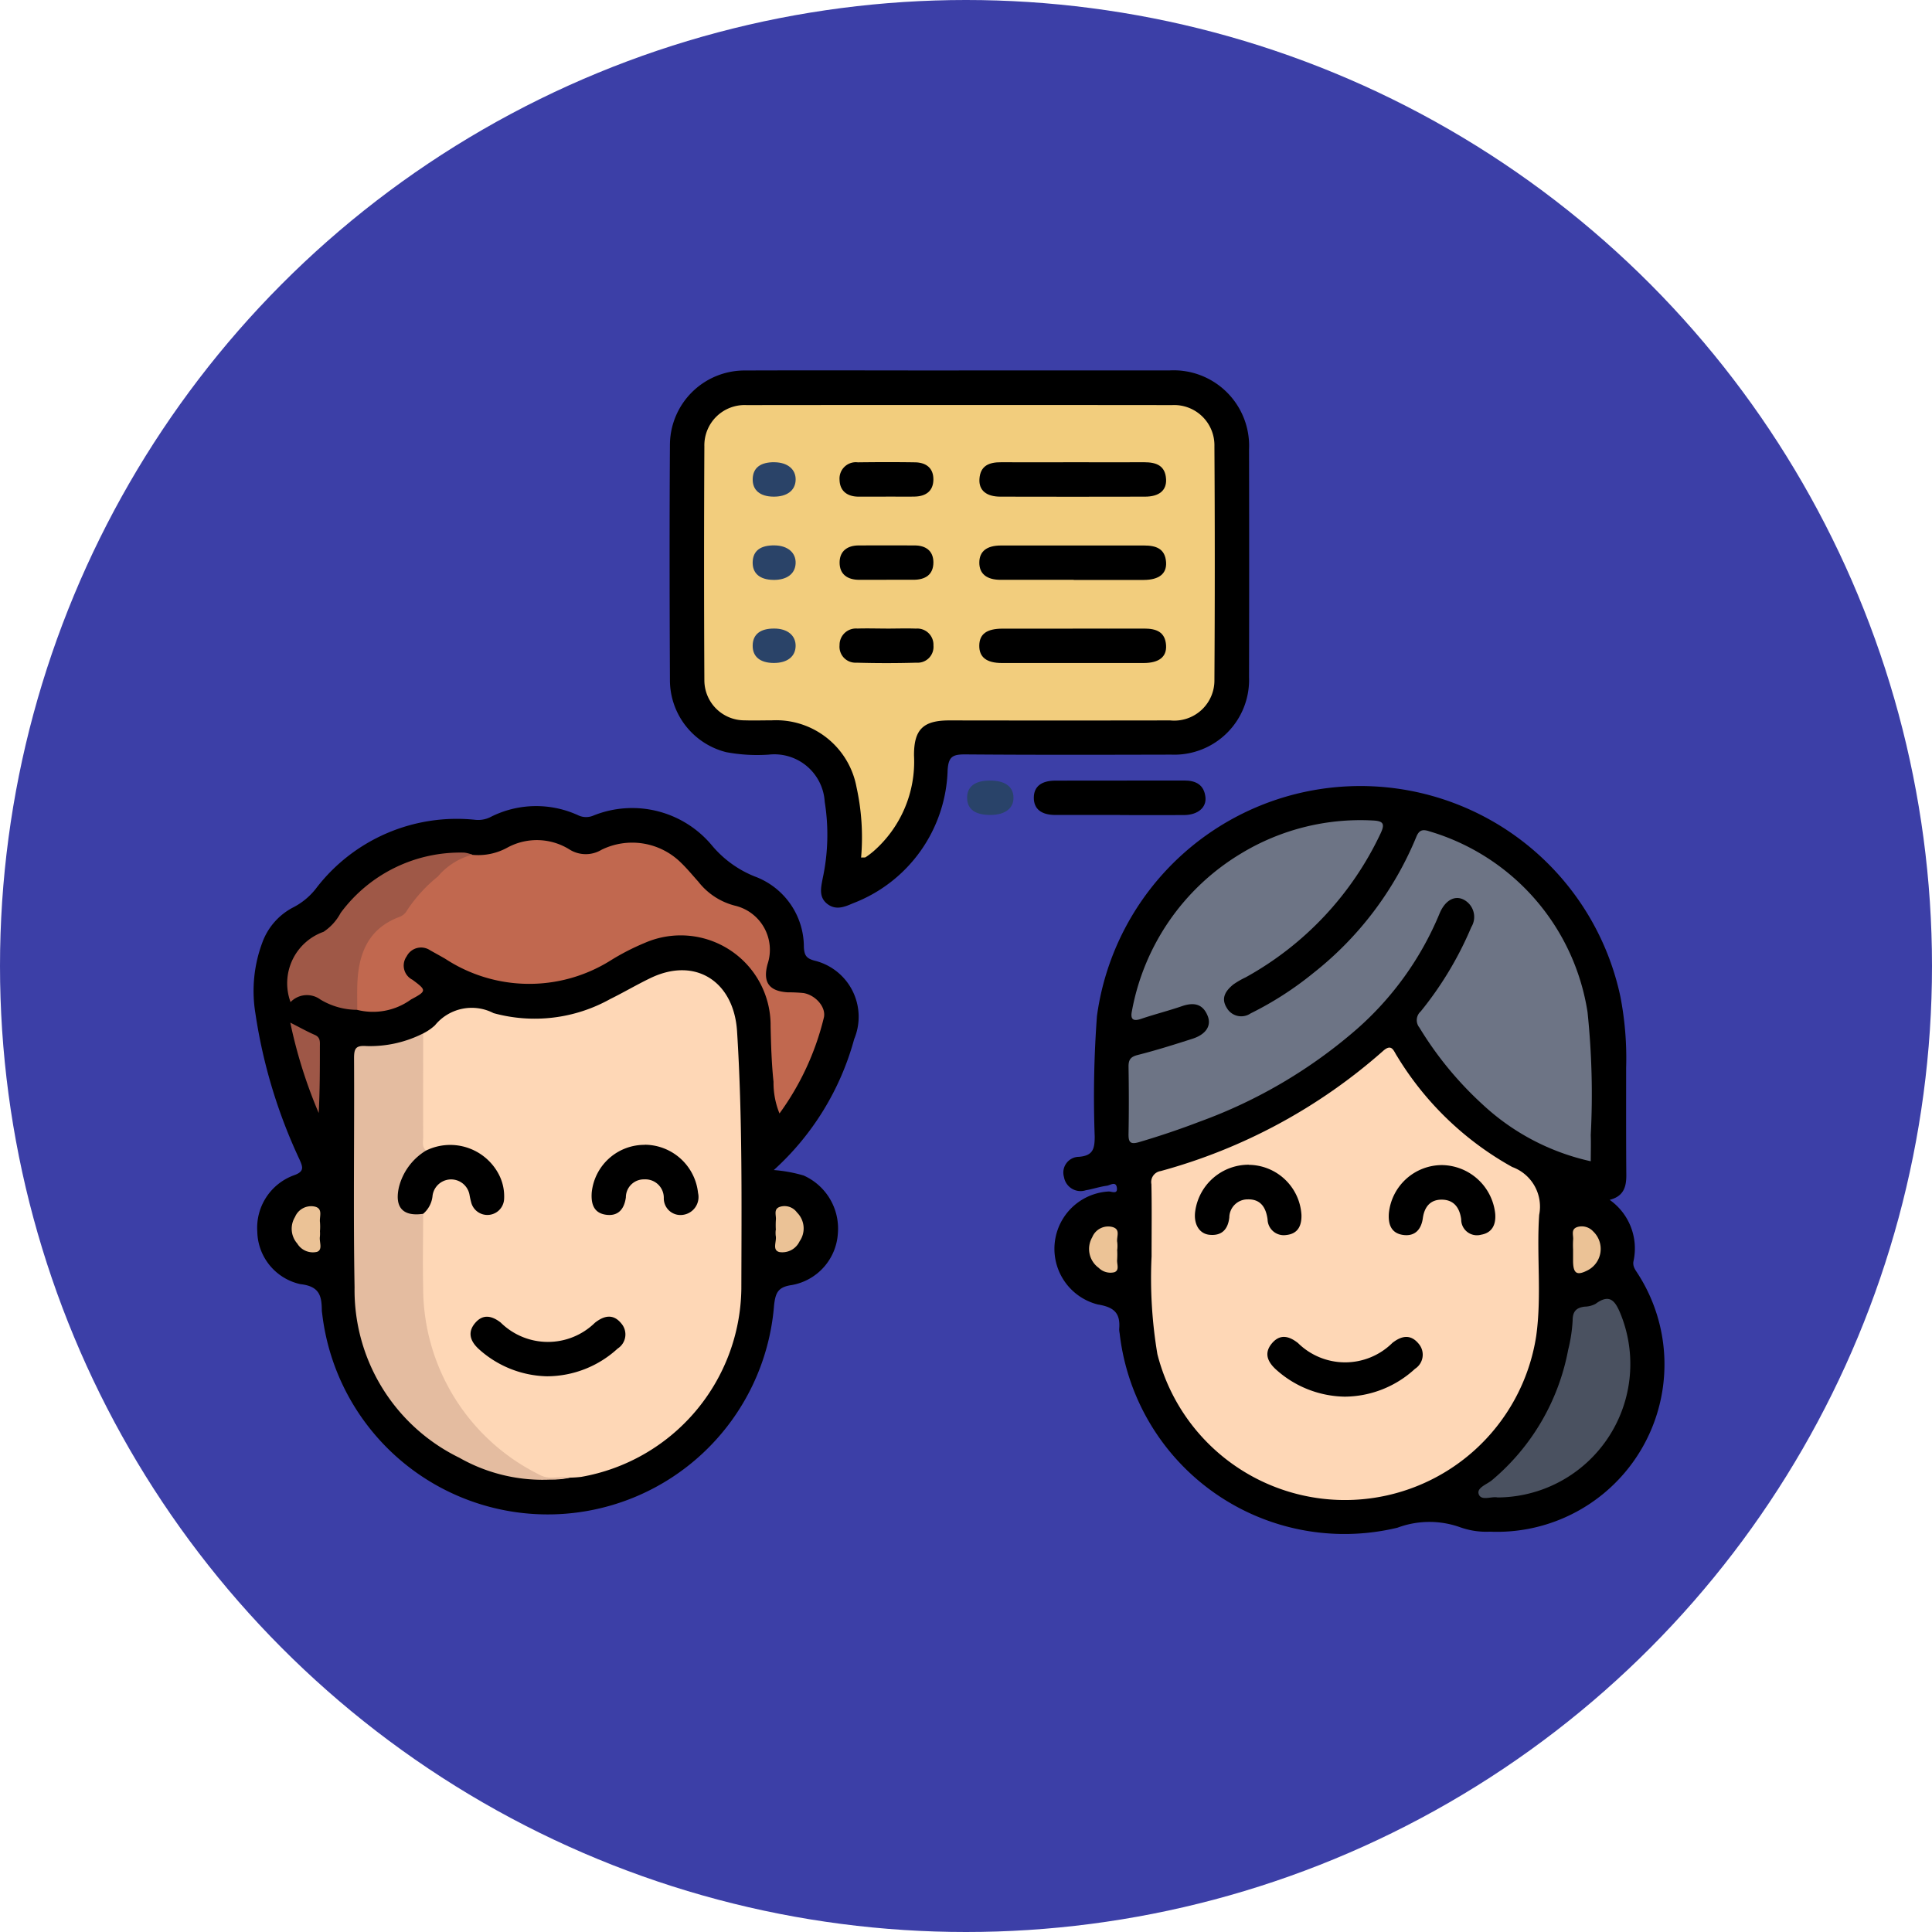 <svg xmlns="http://www.w3.org/2000/svg" xmlns:xlink="http://www.w3.org/1999/xlink" width="86" height="86" viewBox="0 0 86 86">
  <defs>
    <clipPath id="clip-path">
      <rect id="Rectángulo_338940" data-name="Rectángulo 338940" width="62.843" height="51.808" fill="none"/>
    </clipPath>
  </defs>
  <g id="Grupo_984053" data-name="Grupo 984053" transform="translate(-12296 9652)">
    <circle id="Elipse_4900" data-name="Elipse 4900" cx="43" cy="43" r="43" transform="translate(12296 -9652)" fill="#3c3fa7"/>
    <g id="Grupo_984052" data-name="Grupo 984052" transform="translate(12307.297 -9635.511)">
      <g id="Grupo_984051" data-name="Grupo 984051" clip-path="url(#clip-path)">
        <path id="Trazado_212052" data-name="Trazado 212052" d="M120.176,67.988a2.646,2.646,0,0,1,1.062,2.722c-.051.243.087.4.2.58a7.454,7.454,0,0,1-6.592,11.468,3.463,3.463,0,0,1-1.315-.193,4.063,4.063,0,0,0-2.8.016,10.073,10.073,0,0,1-12.368-8.654,1,1,0,0,1-.02-.19c.059-.7-.214-.972-.953-1.093a2.555,2.555,0,0,1,.477-5.028c.133-.01.408.144.374-.156-.037-.326-.3-.119-.452-.1-.314.041-.619.149-.931.2a.748.748,0,0,1-.972-.588.7.7,0,0,1,.667-.9c.635-.052.7-.368.7-.912a48.691,48.691,0,0,1,.1-5.352,11.833,11.833,0,0,1,23.3-.867,14.39,14.39,0,0,1,.256,3.17c0,1.595-.005,3.189.008,4.785,0,.52-.12.93-.735,1.09" transform="translate(-59.821 -31.067)"/>
        <path id="Trazado_212053" data-name="Trazado 212053" d="M23.143,68.159a6.4,6.4,0,0,1,1.333.243A2.586,2.586,0,0,1,26,70.97a2.492,2.492,0,0,1-2.04,2.306c-.614.087-.734.324-.8.895a10.107,10.107,0,0,1-20.11.423c-.007-.063-.02-.127-.021-.19-.008-.644-.1-1.072-.959-1.167A2.443,2.443,0,0,1,.156,70.9a2.487,2.487,0,0,1,1.609-2.5c.507-.172.419-.375.266-.721a23.394,23.394,0,0,1-1.96-6.5,6.155,6.155,0,0,1,.305-3.136,2.864,2.864,0,0,1,1.4-1.587,3.049,3.049,0,0,0,1.039-.89,7.885,7.885,0,0,1,7.019-3,1.234,1.234,0,0,0,.674-.106,4.482,4.482,0,0,1,3.938-.09.818.818,0,0,0,.661.014A4.617,4.617,0,0,1,20.386,53.7a4.8,4.8,0,0,0,1.907,1.388,3.344,3.344,0,0,1,2.193,3.157c.023.362.114.491.461.589a2.572,2.572,0,0,1,1.779,3.494,12.168,12.168,0,0,1-3.584,5.836" transform="translate(0 -32.565)"/>
        <path id="Trazado_212054" data-name="Trazado 212054" d="M62.459,0q4.688,0,9.376,0a3.36,3.36,0,0,1,3.539,3.512q.011,5.07,0,10.141a3.33,3.33,0,0,1-3.463,3.449c-3.061.007-6.123.015-9.185-.01-.545,0-.731.1-.769.7a6.546,6.546,0,0,1-4.22,5.93c-.37.162-.763.322-1.143.02s-.274-.726-.2-1.121a9.231,9.231,0,0,0,.092-3.419,2.245,2.245,0,0,0-2.49-2.1,7.455,7.455,0,0,1-1.9-.111,3.31,3.31,0,0,1-2.5-3.164c-.016-3.507-.023-7.016,0-10.524a3.323,3.323,0,0,1,3.357-3.3c3.168-.012,6.336,0,9.5,0" transform="translate(-31.072 0)"/>
        <path id="Trazado_212055" data-name="Trazado 212055" d="M96.848,50.432c-.957,0-1.914,0-2.871,0-.635,0-.961-.272-.961-.765s.326-.762.961-.764c1.914,0,3.829,0,5.742-.005.523,0,.875.2.936.738.053.466-.339.79-.935.8-.957.008-1.914,0-2.871,0" transform="translate(-58.294 -30.644)"/>
        <path id="Trazado_212056" data-name="Trazado 212056" d="M86.1,50.437c-.681,0-1.031-.251-1.04-.752s.337-.778,1.011-.78,1.043.268,1.053.751-.37.779-1.024.781" transform="translate(-53.307 -30.649)" fill="#294369"/>
        <path id="Trazado_212057" data-name="Trazado 212057" d="M107.042,90.021c0-1.19.014-2.19-.008-3.189a.493.493,0,0,1,.409-.582,24.754,24.754,0,0,0,9.888-5.334c.408-.374.482-.013.633.21a13.86,13.86,0,0,0,5.131,4.942,1.877,1.877,0,0,1,1.2,2.132c-.122,1.8.121,3.613-.135,5.411a8.614,8.614,0,0,1-16.86.785,20.391,20.391,0,0,1-.257-4.377" transform="translate(-67.078 -50.61)" fill="#fed7b6"/>
        <path id="Trazado_212058" data-name="Trazado 212058" d="M124.874,68.821a10.311,10.311,0,0,1-4.8-2.519,15.588,15.588,0,0,1-2.822-3.431.52.52,0,0,1,.058-.717,15.488,15.488,0,0,0,2.252-3.752.867.867,0,0,0-.357-1.234c-.4-.189-.821.051-1.061.641a13.946,13.946,0,0,1-3.68,5.134,22.152,22.152,0,0,1-6.983,4.113q-1.337.513-2.711.916c-.392.114-.471,0-.465-.371.019-1,.016-2,0-3,0-.309.1-.43.408-.509.821-.208,1.63-.463,2.437-.722.6-.193.853-.578.679-1.014-.219-.551-.626-.616-1.147-.437-.6.207-1.219.361-1.821.566-.37.127-.477,0-.406-.345a10.348,10.348,0,0,1,4.853-7.013,10.242,10.242,0,0,1,5.835-1.475c.5.018.594.136.375.592a14.244,14.244,0,0,1-6,6.392,3.727,3.727,0,0,0-.55.318c-.332.273-.568.6-.289,1.043a.74.74,0,0,0,1.06.244,14.8,14.8,0,0,0,2.779-1.786,14.972,14.972,0,0,0,4.6-6.079c.124-.3.278-.343.589-.237a9.984,9.984,0,0,1,7.03,8.047,35.161,35.161,0,0,1,.143,5.472c.013.377,0,.756,0,1.16" transform="translate(-65.367 -33.62)" fill="#6d7485"/>
        <path id="Trazado_212059" data-name="Trazado 212059" d="M146.884,119.553c-.261-.062-.723.169-.838-.141-.109-.292.37-.443.589-.629a9.966,9.966,0,0,0,3.39-5.8,6.934,6.934,0,0,0,.2-1.308c0-.409.165-.57.536-.616a1.057,1.057,0,0,0,.487-.126c.647-.48.884-.1,1.114.46a5.94,5.94,0,0,1-5.477,8.16" transform="translate(-91.518 -69.385)" fill="#4a5160"/>
        <path id="Trazado_212060" data-name="Trazado 212060" d="M100.841,103.1a3.524,3.524,0,0,1,0,.444c-.025.2.121.471-.122.567a.743.743,0,0,1-.7-.195,1.038,1.038,0,0,1-.289-1.36.767.767,0,0,1,.882-.462c.411.1.182.45.234.689a1.52,1.52,0,0,1,0,.317" transform="translate(-62.409 -63.969)" fill="#ecc396"/>
        <path id="Trazado_212061" data-name="Trazado 212061" d="M157.309,103.109a3.623,3.623,0,0,1,0-.441c.026-.207-.125-.488.207-.583a.689.689,0,0,1,.689.205,1.072,1.072,0,0,1-.225,1.715c-.5.264-.666.165-.673-.391,0-.168,0-.336,0-.5" transform="translate(-98.581 -63.961)" fill="#ebc296"/>
        <path id="Trazado_212062" data-name="Trazado 212062" d="M19.856,74.336a2.287,2.287,0,0,0,.522-.359,2.111,2.111,0,0,1,2.607-.542,6.9,6.9,0,0,0,5.188-.624c.61-.3,1.195-.648,1.807-.941,2-.957,3.705.163,3.845,2.372.242,3.824.2,7.648.191,11.473a8.62,8.62,0,0,1-7.127,8.363,5,5,0,0,1-.508.034c-1.375.33-2.369-.417-3.3-1.227a9.361,9.361,0,0,1-3.4-7.436,22.578,22.578,0,0,1,.061-3.044,10.124,10.124,0,0,0,.405-.931.981.981,0,0,1,.971-.774.992.992,0,0,1,.956.795,1.835,1.835,0,0,0,.133.357.538.538,0,0,0,.614.344.547.547,0,0,0,.432-.555,2.119,2.119,0,0,0-2.553-2.12c-.3.06-.6.267-.9-.008a1.205,1.205,0,0,1-.143-.671q-.013-1.894,0-3.79a1.122,1.122,0,0,1,.2-.714" transform="translate(-12.313 -44.826)" fill="#fed7b6"/>
        <path id="Trazado_212063" data-name="Trazado 212063" d="M17.1,56.66a2.693,2.693,0,0,0,1.582-.331,2.743,2.743,0,0,1,2.744.091,1.362,1.362,0,0,0,1.43.015,3.09,3.09,0,0,1,3.538.578c.275.264.517.562.773.846a3,3,0,0,0,1.659,1.072,2.018,2.018,0,0,1,1.421,2.59c-.221.812.063,1.209.9,1.26a6.8,6.8,0,0,1,.7.032c.544.091,1.041.655.895,1.133a12.064,12.064,0,0,1-1.965,4.227,3.622,3.622,0,0,1-.266-1.408c-.086-.822-.112-1.652-.13-2.48a4,4,0,0,0-5.595-3.707,10.489,10.489,0,0,0-1.528.785,6.819,6.819,0,0,1-7.362-.077c-.221-.127-.445-.25-.667-.374a.72.72,0,0,0-1.047.266.707.707,0,0,0,.258,1.044c.627.467.645.5-.065.877a2.881,2.881,0,0,1-2.4.462,3.513,3.513,0,0,1,1.453-4.135,2.67,2.67,0,0,0,.907-.758,8.9,8.9,0,0,1,1.886-1.782.9.9,0,0,1,.877-.23" transform="translate(-7.376 -35.098)" fill="#c1684f"/>
        <path id="Trazado_212064" data-name="Trazado 212064" d="M15.026,87.085c0,1.082-.025,2.165,0,3.246a9.278,9.278,0,0,0,5.21,8.385c.414.226.88.029,1.315.113a7.511,7.511,0,0,1-4.917-.886,8.3,8.3,0,0,1-4.662-7.578c-.06-3.4-.005-6.807-.023-10.21,0-.442.086-.57.557-.536a5.232,5.232,0,0,0,2.521-.564c0,1.541-.005,3.083,0,4.624,0,.2-.069.429.129.591.038.265-.2.35-.338.485a2.475,2.475,0,0,0-.69,1.108c-.194.664-.008.974.677,1.121a.361.361,0,0,1,.221.1" transform="translate(-7.486 -49.544)" fill="#e4bca0"/>
        <path id="Trazado_212065" data-name="Trazado 212065" d="M12.279,57.6a3.006,3.006,0,0,0-1.527.966,6.606,6.606,0,0,0-1.369,1.5.639.639,0,0,1-.323.293c-1.463.538-1.871,1.718-1.9,3.125-.008.34,0,.68,0,1.02a3.185,3.185,0,0,1-1.636-.455,1.012,1.012,0,0,0-1.334.111,2.429,2.429,0,0,1,1.47-3.129,2.31,2.31,0,0,0,.76-.84,6.612,6.612,0,0,1,5.5-2.685,1.369,1.369,0,0,1,.36.093" transform="translate(-2.554 -36.042)" fill="#9f5847"/>
        <path id="Trazado_212066" data-name="Trazado 212066" d="M4.354,77.773c.427.216.753.4,1.094.547.262.116.222.331.223.538,0,.975,0,1.95-.052,2.939a21.51,21.51,0,0,1-1.265-4.024" transform="translate(-2.729 -48.741)" fill="#9e5747"/>
        <path id="Trazado_212067" data-name="Trazado 212067" d="M5.767,100.755a1.51,1.51,0,0,1,0,.253c-.041.234.143.585-.131.683a.812.812,0,0,1-.878-.371,1,1,0,0,1-.1-1.182.778.778,0,0,1,.821-.473c.46.065.252.45.291.71a2.529,2.529,0,0,1,0,.38" transform="translate(-2.823 -62.455)" fill="#ebc296"/>
        <path id="Trazado_212068" data-name="Trazado 212068" d="M62.215,100.712a3.625,3.625,0,0,1,0-.446c.027-.21-.127-.5.2-.594a.68.68,0,0,1,.738.255,1,1,0,0,1,.118,1.287.846.846,0,0,1-.9.477c-.337-.088-.108-.476-.162-.725a1.206,1.206,0,0,1,0-.255" transform="translate(-38.976 -62.447)" fill="#ebc296"/>
        <path id="Trazado_212069" data-name="Trazado 212069" d="M60.684,24.255a10.4,10.4,0,0,0-.206-3.138,3.641,3.641,0,0,0-3.772-2.967c-.4,0-.809.013-1.212,0a1.784,1.784,0,0,1-1.787-1.793q-.027-5.2,0-10.4a1.792,1.792,0,0,1,1.874-1.84q9.476-.01,18.952,0a1.791,1.791,0,0,1,1.878,1.836q.032,5.2,0,10.4a1.788,1.788,0,0,1-1.971,1.8q-4.913.008-9.827,0c-1.167,0-1.581.4-1.574,1.567a5.3,5.3,0,0,1-1.8,4.255,3.879,3.879,0,0,1-.354.268c-.028.019-.078.007-.2.015" transform="translate(-33.65 -2.574)" fill="#f2cd7d"/>
        <path id="Trazado_212070" data-name="Trazado 212070" d="M124.309,117.9a4.676,4.676,0,0,1-3.056-1.206c-.381-.345-.545-.734-.19-1.161s.754-.346,1.168-.018a2.989,2.989,0,0,0,4.2-.008c.418-.328.816-.391,1.167.035a.746.746,0,0,1-.16,1.118,4.653,4.653,0,0,1-3.127,1.24" transform="translate(-75.748 -72.219)"/>
        <path id="Trazado_212071" data-name="Trazado 212071" d="M114.625,94.728a2.369,2.369,0,0,1,2.34,2.224c.015.5-.168.849-.68.9a.72.72,0,0,1-.828-.7c-.074-.534-.313-.9-.88-.887a.814.814,0,0,0-.823.81c-.063.535-.342.82-.881.767-.47-.046-.721-.5-.634-1.067a2.4,2.4,0,0,1,2.386-2.052" transform="translate(-70.33 -59.366)"/>
        <path id="Trazado_212072" data-name="Trazado 212072" d="M137.712,94.759a2.417,2.417,0,0,1,2.366,2.155c.044.485-.131.863-.635.946a.7.7,0,0,1-.878-.688c-.067-.5-.312-.859-.839-.874s-.8.315-.869.828c-.068.485-.338.806-.85.746-.553-.065-.7-.465-.661-.977a2.379,2.379,0,0,1,2.366-2.136" transform="translate(-84.819 -59.386)"/>
        <path id="Trazado_212073" data-name="Trazado 212073" d="M29.282,115.493a4.666,4.666,0,0,1-3.072-1.217c-.384-.354-.509-.753-.148-1.167.343-.394.731-.314,1.125-.011a2.994,2.994,0,0,0,4.2.009c.417-.326.818-.4,1.17.032a.745.745,0,0,1-.16,1.118,4.659,4.659,0,0,1-3.116,1.235" transform="translate(-16.199 -70.718)"/>
        <path id="Trazado_212074" data-name="Trazado 212074" d="M42.661,92.332a2.4,2.4,0,0,1,2.362,2.148.8.8,0,0,1-.682.974.741.741,0,0,1-.843-.747.82.82,0,0,0-.863-.833.8.8,0,0,0-.825.8c-.068.505-.327.851-.882.775s-.674-.493-.638-.993a2.36,2.36,0,0,1,2.37-2.119" transform="translate(-25.247 -57.865)"/>
        <path id="Trazado_212075" data-name="Trazado 212075" d="M18.3,95.49c-.9.131-1.273-.287-1.08-1.17a2.661,2.661,0,0,1,1.209-1.645,2.44,2.44,0,0,1,3.232,1.043,2.115,2.115,0,0,1,.245,1.105.745.745,0,0,1-1.454.2,3.674,3.674,0,0,1-.085-.373.833.833,0,0,0-1.645.021,1.2,1.2,0,0,1-.421.82" transform="translate(-10.763 -57.948)"/>
        <path id="Trazado_212076" data-name="Trazado 212076" d="M90.743,10.945c1.04,0,2.081.006,3.121,0,.532,0,.934.147.969.753.028.5-.308.778-.938.779q-3.216.008-6.433,0c-.63,0-.966-.281-.937-.78.035-.605.439-.756.97-.752,1.083.008,2.166,0,3.249,0" transform="translate(-54.224 -6.858)"/>
        <path id="Trazado_212077" data-name="Trazado 212077" d="M90.716,22.393c-1.083,0-2.166,0-3.249,0-.632,0-.955-.274-.952-.77s.327-.757.963-.758c2.123,0,4.247,0,6.37,0,.529,0,.938.136.98.742.035.514-.315.788-.99.791-1.04,0-2.081,0-3.121,0" transform="translate(-54.219 -13.072)"/>
        <path id="Trazado_212078" data-name="Trazado 212078" d="M90.67,30.778c1.062,0,2.123.006,3.185,0,.53,0,.936.143.973.748.031.514-.316.784-1,.785q-3.153.005-6.306,0c-.687,0-1.016-.261-1.009-.777s.334-.751,1.034-.753c1.04,0,2.081,0,3.121,0" transform="translate(-54.219 -19.287)"/>
        <path id="Trazado_212079" data-name="Trazado 212079" d="M71.912,30.775c.446,0,.893-.016,1.337,0a.72.72,0,0,1,.778.75.706.706,0,0,1-.756.767q-1.336.038-2.674,0a.71.71,0,0,1-.749-.778.729.729,0,0,1,.791-.741c.424-.014.849,0,1.274,0" transform="translate(-43.773 -19.283)"/>
        <path id="Trazado_212080" data-name="Trazado 212080" d="M71.942,22.395h-1.21c-.527,0-.885-.245-.877-.784.007-.5.35-.745.85-.747.828,0,1.656-.006,2.484,0,.491,0,.837.231.841.75,0,.555-.36.775-.878.779-.4,0-.807,0-1.21,0" transform="translate(-43.778 -13.074)"/>
        <path id="Trazado_212081" data-name="Trazado 212081" d="M71.913,12.473c-.4,0-.807,0-1.21,0-.5,0-.839-.245-.851-.747a.727.727,0,0,1,.813-.781c.849-.011,1.7-.013,2.547,0,.493.008.824.256.816.774s-.35.742-.841.751c-.424.008-.849,0-1.274,0" transform="translate(-43.777 -6.854)"/>
        <path id="Trazado_212082" data-name="Trazado 212082" d="M60.458,10.949c.585.006.957.315.944.786s-.387.751-.984.746-.94-.286-.928-.787.351-.752.968-.746" transform="translate(-37.282 -6.862)" fill="#2a4368"/>
        <path id="Trazado_212083" data-name="Trazado 212083" d="M60.45,30.781c.588,0,.96.308.952.778s-.374.757-.976.754-.943-.279-.936-.778.344-.758.96-.754" transform="translate(-37.283 -19.291)" fill="#2a4368"/>
        <path id="Trazado_212084" data-name="Trazado 212084" d="M60.407,22.4c-.6-.007-.936-.294-.918-.8s.358-.745.978-.736c.581.008.954.326.934.8s-.4.744-.993.737" transform="translate(-37.282 -13.076)" fill="#2a4368"/>
      </g>
    </g>
  </g>
</svg>

